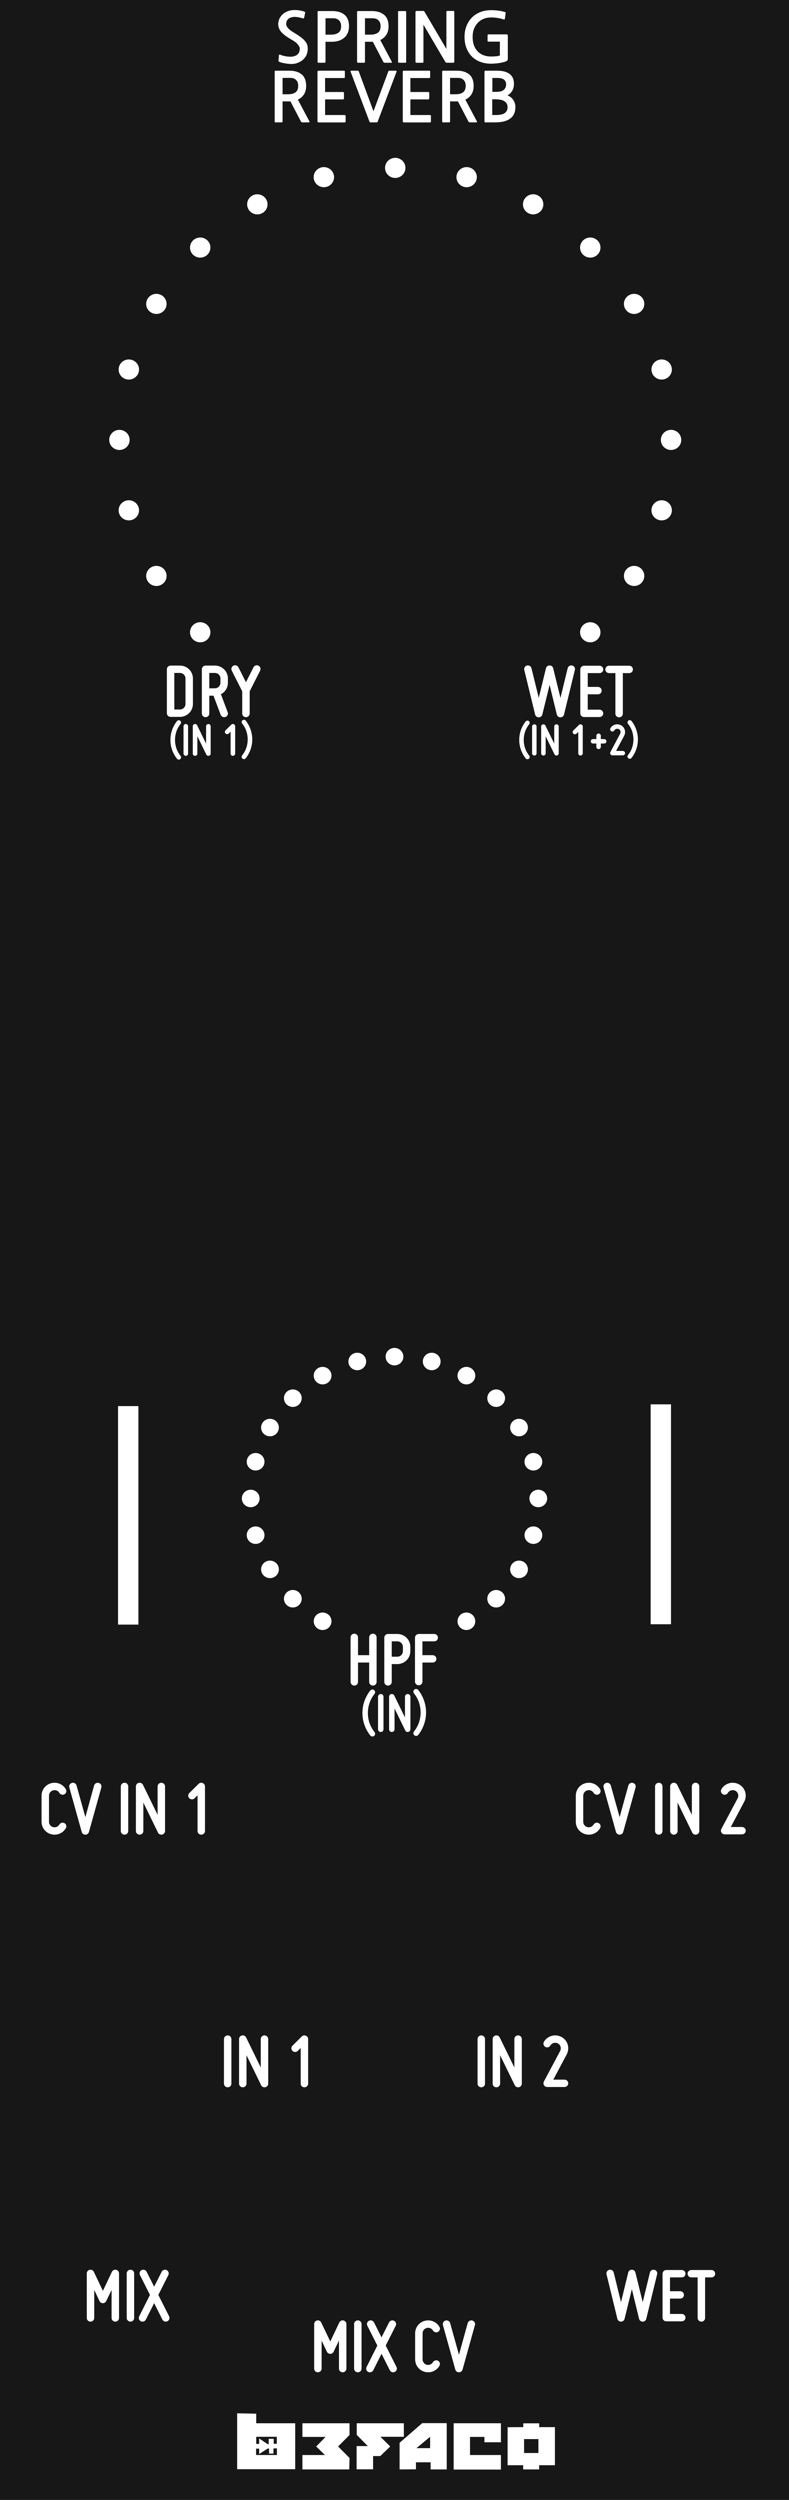 <svg width="120" height="380" viewBox="0 0 120 380" fill="none" xmlns="http://www.w3.org/2000/svg">
<rect x="0" y="0" width="120" height="380" fill="#808080" stroke="none"/>
<g clip-path="url(#clip0)">
<path d="M120 0H0V380H120V0Z" fill="#171717"/>
<path d="M34.628 317.284C34.947 317.284 35.194 317.039 35.194 316.724V309.952C35.194 309.649 34.947 309.392 34.628 309.392C34.322 309.392 34.062 309.649 34.062 309.952V316.724C34.062 317.039 34.322 317.284 34.628 317.284Z" fill="white"/>
<path d="M40.356 317.273C40.603 317.214 40.792 316.981 40.792 316.724V309.952C40.792 309.649 40.533 309.392 40.226 309.392C39.908 309.392 39.66 309.649 39.66 309.952C39.66 309.952 39.66 312.276 39.66 314.272C38.682 312.264 37.433 309.707 37.433 309.707C37.315 309.474 37.056 309.345 36.796 309.403C36.537 309.462 36.36 309.695 36.36 309.952V316.724C36.36 317.039 36.608 317.284 36.926 317.284C37.232 317.284 37.492 317.039 37.492 316.724C37.492 316.724 37.492 314.4 37.492 312.404C38.47 314.412 39.719 316.969 39.719 316.969C39.826 317.202 40.097 317.331 40.356 317.273Z" fill="white"/>
<path d="M45.286 311.75C45.286 311.75 45.534 311.493 45.734 311.307C45.734 313.034 45.734 316.724 45.734 316.724C45.734 317.039 45.982 317.284 46.3 317.284C46.607 317.284 46.866 317.039 46.866 316.724V309.952C46.866 309.73 46.724 309.52 46.512 309.439C46.3 309.345 46.064 309.392 45.899 309.555L44.485 310.956C44.261 311.178 44.261 311.528 44.485 311.75C44.709 311.972 45.063 311.972 45.286 311.75V311.75Z" fill="white"/>
<path d="M73.198 317.284C73.517 317.284 73.764 317.039 73.764 316.724V309.952C73.764 309.649 73.517 309.392 73.198 309.392C72.892 309.392 72.633 309.649 72.633 309.952V316.724C72.633 317.039 72.892 317.284 73.198 317.284Z" fill="white"/>
<path d="M78.926 317.273C79.174 317.214 79.362 316.981 79.362 316.724V309.952C79.362 309.649 79.103 309.392 78.797 309.392C78.478 309.392 78.231 309.649 78.231 309.952C78.231 309.952 78.231 312.276 78.231 314.272C77.252 312.264 76.003 309.707 76.003 309.707C75.885 309.474 75.626 309.345 75.367 309.403C75.107 309.462 74.93 309.695 74.93 309.952V316.724C74.93 317.039 75.178 317.284 75.496 317.284C75.803 317.284 76.062 317.039 76.062 316.724C76.062 316.724 76.062 314.4 76.062 312.404C77.04 314.412 78.29 316.969 78.29 316.969C78.396 317.202 78.667 317.331 78.926 317.273V317.273Z" fill="white"/>
<path d="M82.937 311.143C83.209 311.295 83.55 311.201 83.704 310.933C83.821 310.746 83.998 310.606 84.21 310.548C84.434 310.489 84.658 310.513 84.859 310.618C85.047 310.723 85.189 310.898 85.259 311.108C85.318 311.318 85.295 311.552 85.201 311.75L82.713 316.42C82.631 316.595 82.631 316.794 82.737 316.969C82.843 317.132 83.02 317.237 83.22 317.237H85.861C86.167 317.237 86.426 316.992 86.426 316.677C86.426 316.374 86.167 316.117 85.861 316.117C85.861 316.117 84.929 316.117 84.151 316.117C84.753 314.996 86.202 312.264 86.202 312.264C86.438 311.809 86.485 311.283 86.344 310.793C86.191 310.291 85.861 309.882 85.401 309.637C84.941 309.392 84.411 309.322 83.916 309.462C83.409 309.602 82.984 309.929 82.725 310.372C82.572 310.641 82.666 310.98 82.937 311.143L82.937 311.143Z" fill="white"/>
<path d="M56.148 248.888V251.597H54.45V248.888C54.45 248.585 54.203 248.328 53.885 248.328C53.578 248.328 53.319 248.585 53.319 248.888V255.66C53.319 255.975 53.578 256.22 53.885 256.22C54.203 256.22 54.45 255.975 54.45 255.66V252.718H56.148V255.66C56.148 255.975 56.407 256.22 56.714 256.22C57.032 256.22 57.279 255.975 57.279 255.66V248.888C57.279 248.585 57.032 248.328 56.714 248.328C56.407 248.328 56.148 248.585 56.148 248.888Z" fill="white"/>
<path d="M58.448 248.935V255.66C58.448 255.975 58.696 256.22 59.014 256.22C59.32 256.22 59.58 255.975 59.58 255.66V252.951H60.428C61.525 252.951 62.409 252.076 62.409 250.99V250.336C62.409 249.25 61.525 248.375 60.428 248.375H59.014C58.696 248.375 58.448 248.632 58.448 248.935ZM61.277 250.336V250.99C61.277 251.457 60.9 251.831 60.428 251.831H59.58V249.496H60.428C60.9 249.496 61.277 249.869 61.277 250.336V250.336Z" fill="white"/>
<path d="M63.683 256.174C64.001 256.174 64.249 255.929 64.249 255.613V252.718H65.804C66.123 252.718 66.37 252.473 66.37 252.158C66.37 251.854 66.123 251.597 65.804 251.597H64.249V249.496H66.04C66.358 249.496 66.606 249.25 66.606 248.935C66.606 248.632 66.358 248.375 66.04 248.375H63.683C63.376 248.375 63.117 248.632 63.117 248.935V255.613C63.117 255.929 63.376 256.174 63.683 256.174V256.174Z" fill="white"/>
<path d="M7.781 278.812C8.653 279.045 9.561 278.672 10.009 277.901C10.174 277.633 10.079 277.294 9.808 277.131C9.537 276.979 9.195 277.072 9.03 277.341C8.842 277.668 8.453 277.831 8.076 277.738C7.71 277.633 7.451 277.306 7.451 276.921V272.951C7.451 272.577 7.71 272.239 8.076 272.145C8.453 272.04 8.842 272.204 9.03 272.531C9.195 272.799 9.537 272.893 9.808 272.741C10.079 272.577 10.174 272.239 10.009 271.97C9.561 271.2 8.653 270.826 7.781 271.06C6.92 271.282 6.319 272.064 6.319 272.951V276.921C6.319 277.808 6.92 278.59 7.781 278.812V278.812Z" fill="white"/>
<path d="M12.431 278.473C12.501 278.719 12.725 278.882 12.985 278.882C13.232 278.882 13.456 278.719 13.527 278.473L15.413 271.702C15.495 271.398 15.318 271.095 15.012 271.013C14.717 270.931 14.399 271.106 14.316 271.398C14.316 271.398 13.527 274.235 12.985 276.22C12.431 274.235 11.641 271.398 11.641 271.398C11.558 271.106 11.24 270.931 10.945 271.013C10.639 271.095 10.462 271.398 10.545 271.702L12.431 278.473Z" fill="white"/>
<path d="M18.938 278.882C19.256 278.882 19.504 278.637 19.504 278.322V271.55C19.504 271.247 19.256 270.99 18.938 270.99C18.632 270.99 18.372 271.247 18.372 271.55V278.322C18.372 278.637 18.632 278.882 18.938 278.882Z" fill="white"/>
<path d="M24.666 278.87C24.913 278.812 25.102 278.579 25.102 278.322V271.55C25.102 271.247 24.843 270.99 24.536 270.99C24.218 270.99 23.97 271.247 23.97 271.55C23.97 271.55 23.97 273.873 23.97 275.87C22.992 273.862 21.743 271.305 21.743 271.305C21.625 271.071 21.366 270.943 21.106 271.001C20.847 271.06 20.67 271.293 20.67 271.55V278.322C20.67 278.637 20.918 278.882 21.236 278.882C21.542 278.882 21.802 278.637 21.802 278.322C21.802 278.322 21.802 275.998 21.802 274.002C22.78 276.01 24.029 278.567 24.029 278.567C24.135 278.8 24.407 278.929 24.666 278.87V278.87Z" fill="white"/>
<path d="M29.596 273.348C29.596 273.348 29.844 273.091 30.044 272.904C30.044 274.632 30.044 278.322 30.044 278.322C30.044 278.637 30.292 278.882 30.61 278.882C30.916 278.882 31.176 278.637 31.176 278.322V271.55C31.176 271.328 31.034 271.118 30.822 271.036C30.61 270.943 30.374 270.99 30.209 271.153L28.795 272.554C28.571 272.776 28.571 273.126 28.795 273.348C29.019 273.57 29.372 273.57 29.596 273.348V273.348Z" fill="white"/>
<path d="M89.036 278.812C89.908 279.045 90.816 278.672 91.264 277.901C91.429 277.633 91.335 277.294 91.064 277.131C90.792 276.979 90.451 277.072 90.285 277.341C90.097 277.668 89.708 277.831 89.331 277.738C88.965 277.633 88.706 277.306 88.706 276.921V272.951C88.706 272.577 88.965 272.239 89.331 272.145C89.708 272.04 90.097 272.204 90.285 272.531C90.451 272.799 90.792 272.893 91.064 272.741C91.335 272.577 91.429 272.239 91.264 271.97C90.816 271.2 89.908 270.826 89.036 271.06C88.176 271.282 87.575 272.064 87.575 272.951V276.921C87.575 277.808 88.176 278.59 89.036 278.812V278.812Z" fill="white"/>
<path d="M93.686 278.473C93.757 278.719 93.981 278.882 94.24 278.882C94.487 278.882 94.711 278.719 94.782 278.473L96.668 271.702C96.751 271.398 96.574 271.095 96.267 271.013C95.972 270.931 95.654 271.106 95.572 271.398C95.572 271.398 94.782 274.235 94.24 276.22C93.686 274.235 92.896 271.398 92.896 271.398C92.814 271.106 92.495 270.931 92.201 271.013C91.894 271.095 91.717 271.398 91.8 271.702L93.686 278.473Z" fill="white"/>
<path d="M100.193 278.882C100.512 278.882 100.759 278.637 100.759 278.322V271.55C100.759 271.247 100.512 270.99 100.193 270.99C99.887 270.99 99.628 271.247 99.628 271.55V278.322C99.628 278.637 99.887 278.882 100.193 278.882Z" fill="white"/>
<path d="M105.921 278.87C106.169 278.812 106.357 278.579 106.357 278.322V271.55C106.357 271.247 106.098 270.99 105.791 270.99C105.473 270.99 105.226 271.247 105.226 271.55C105.226 271.55 105.226 273.873 105.226 275.87C104.247 273.862 102.998 271.305 102.998 271.305C102.88 271.071 102.621 270.943 102.361 271.001C102.102 271.06 101.925 271.293 101.925 271.55V278.322C101.925 278.637 102.173 278.882 102.491 278.882C102.798 278.882 103.057 278.637 103.057 278.322C103.057 278.322 103.057 275.998 103.057 274.002C104.035 276.01 105.285 278.567 105.285 278.567C105.391 278.8 105.662 278.929 105.921 278.87V278.87Z" fill="white"/>
<path d="M109.932 272.741C110.203 272.893 110.545 272.799 110.698 272.531C110.816 272.344 110.993 272.204 111.205 272.145C111.429 272.087 111.653 272.11 111.854 272.215C112.042 272.321 112.184 272.496 112.254 272.706C112.313 272.916 112.29 273.15 112.195 273.348L109.708 278.018C109.626 278.193 109.626 278.392 109.732 278.567C109.838 278.73 110.015 278.835 110.215 278.835H112.855C113.162 278.835 113.421 278.59 113.421 278.275C113.421 277.971 113.162 277.714 112.855 277.714C112.855 277.714 111.924 277.714 111.146 277.714C111.747 276.594 113.197 273.862 113.197 273.862C113.433 273.406 113.48 272.881 113.339 272.391C113.185 271.889 112.855 271.48 112.396 271.235C111.936 270.99 111.406 270.92 110.911 271.06C110.404 271.2 109.979 271.527 109.72 271.97C109.567 272.239 109.661 272.577 109.932 272.741L109.932 272.741Z" fill="white"/>
<path d="M13.765 352.904C14.071 352.904 14.331 352.658 14.331 352.343C14.331 352.343 14.331 350.067 14.331 348.082C14.72 348.911 15.132 349.775 15.132 349.775C15.226 349.973 15.427 350.102 15.651 350.102C15.863 350.102 16.063 349.973 16.157 349.775C16.157 349.775 16.57 348.911 16.971 348.082C16.971 350.067 16.971 352.343 16.971 352.343C16.971 352.658 17.218 352.904 17.537 352.904C17.843 352.904 18.102 352.658 18.102 352.343V345.572C18.102 345.315 17.914 345.081 17.654 345.023C17.395 344.965 17.136 345.093 17.018 345.338C17.018 345.338 16.193 347.078 15.651 348.222C15.108 347.078 14.272 345.338 14.272 345.338C14.165 345.093 13.894 344.965 13.635 345.023C13.376 345.081 13.199 345.315 13.199 345.572V352.343C13.199 352.658 13.447 352.904 13.765 352.904V352.904Z" fill="white"/>
<path d="M19.838 352.904C20.156 352.904 20.404 352.658 20.404 352.343V345.572C20.404 345.268 20.156 345.011 19.838 345.011C19.532 345.011 19.272 345.268 19.272 345.572V352.343C19.272 352.658 19.532 352.904 19.838 352.904Z" fill="white"/>
<path d="M21.417 352.845C21.7 352.985 22.041 352.869 22.183 352.6L23.444 350.09L24.705 352.6C24.847 352.869 25.188 352.985 25.459 352.845C25.742 352.705 25.86 352.367 25.719 352.098L24.081 348.841L25.601 345.829C25.742 345.548 25.625 345.21 25.342 345.07C25.071 344.93 24.729 345.046 24.587 345.326L23.444 347.591L22.301 345.326C22.159 345.046 21.817 344.93 21.535 345.07C21.263 345.21 21.145 345.548 21.287 345.829L22.808 348.841L21.169 352.098C21.028 352.367 21.145 352.705 21.417 352.845Z" fill="white"/>
<path d="M92.659 345.023C92.364 345.105 92.175 345.408 92.246 345.7L93.896 352.472C93.955 352.729 94.191 352.904 94.45 352.904C94.71 352.904 94.934 352.729 94.993 352.472C94.993 352.472 95.605 349.962 96.1 347.965C96.584 349.962 97.197 352.472 97.197 352.472C97.256 352.729 97.491 352.904 97.751 352.904C98.01 352.904 98.234 352.729 98.293 352.472L99.943 345.7C100.026 345.408 99.837 345.105 99.531 345.023C99.224 344.953 98.918 345.14 98.847 345.443C98.847 345.443 98.234 347.953 97.751 349.95C97.256 347.953 96.643 345.443 96.643 345.443C96.584 345.186 96.36 345.011 96.1 345.011C95.841 345.011 95.605 345.186 95.546 345.443C95.546 345.443 94.934 347.953 94.45 349.95C93.955 347.953 93.342 345.443 93.342 345.443C93.272 345.14 92.965 344.953 92.659 345.023V345.023Z" fill="white"/>
<path d="M100.768 345.618V352.297C100.768 352.612 101.027 352.857 101.334 352.857H103.691C104.009 352.857 104.257 352.612 104.257 352.297C104.257 351.993 104.009 351.736 103.691 351.736H101.899V349.401H103.455C103.774 349.401 104.021 349.156 104.021 348.841C104.021 348.537 103.774 348.28 103.455 348.28H101.899V346.179H103.691C104.009 346.179 104.257 345.934 104.257 345.618C104.257 345.315 104.009 345.058 103.691 345.058H101.334C101.027 345.058 100.768 345.315 100.768 345.618V345.618Z" fill="white"/>
<path d="M105.14 345.058C104.833 345.058 104.574 345.315 104.574 345.618C104.574 345.934 104.833 346.179 105.14 346.179H106.106V352.343C106.106 352.658 106.366 352.904 106.672 352.904C106.99 352.904 107.238 352.658 107.238 352.343V346.179H108.204C108.523 346.179 108.77 345.934 108.77 345.618C108.77 345.315 108.523 345.058 108.204 345.058H105.14Z" fill="white"/>
<path d="M46.185 8.975C46.003 9.17 45.768 9.333 45.481 9.465C45.2 9.604 44.902 9.687 44.587 9.715C44.419 9.729 44.229 9.729 44.019 9.715C43.816 9.701 43.616 9.676 43.42 9.642C43.23 9.614 43.055 9.579 42.894 9.538C42.74 9.503 42.627 9.468 42.557 9.433C42.452 9.385 42.389 9.347 42.368 9.319C42.347 9.298 42.343 9.249 42.358 9.173L42.431 8.402C42.438 8.347 42.456 8.312 42.484 8.298C42.512 8.284 42.564 8.295 42.641 8.329C42.725 8.364 42.845 8.406 42.999 8.454C43.153 8.496 43.325 8.534 43.514 8.569C43.704 8.597 43.893 8.614 44.082 8.621C44.279 8.628 44.454 8.614 44.608 8.579C44.811 8.531 44.976 8.468 45.102 8.392C45.228 8.308 45.327 8.215 45.397 8.11C45.474 7.999 45.526 7.881 45.554 7.756C45.583 7.624 45.596 7.489 45.596 7.35C45.596 7.218 45.509 7.038 45.334 6.808C45.165 6.579 44.92 6.371 44.597 6.183C44.205 5.954 43.865 5.742 43.577 5.548C43.29 5.347 43.051 5.149 42.862 4.954C42.68 4.76 42.543 4.558 42.452 4.35C42.361 4.142 42.315 3.913 42.315 3.663C42.315 3.378 42.375 3.107 42.494 2.85C42.62 2.586 42.789 2.357 42.999 2.163C43.216 1.968 43.472 1.815 43.767 1.704C44.068 1.586 44.398 1.527 44.755 1.527C45.12 1.527 45.418 1.551 45.649 1.6C45.888 1.642 46.091 1.694 46.259 1.756C46.336 1.784 46.382 1.815 46.396 1.85C46.417 1.878 46.42 1.916 46.406 1.965L46.27 2.631C46.256 2.708 46.231 2.76 46.196 2.788C46.168 2.815 46.115 2.815 46.038 2.788C45.933 2.753 45.817 2.722 45.691 2.694C45.565 2.659 45.435 2.631 45.302 2.61C45.169 2.59 45.039 2.576 44.913 2.569C44.794 2.562 44.685 2.565 44.587 2.579C44.194 2.642 43.917 2.77 43.756 2.965C43.602 3.152 43.525 3.392 43.525 3.683C43.525 3.857 43.616 4.051 43.798 4.267C43.98 4.475 44.247 4.683 44.597 4.892C45.039 5.156 45.4 5.392 45.681 5.6C45.968 5.808 46.193 6.01 46.354 6.204C46.522 6.392 46.638 6.583 46.701 6.777C46.771 6.972 46.806 7.183 46.806 7.413C46.806 8.024 46.599 8.545 46.185 8.975H46.185Z" fill="white"/>
<path d="M49.505 6.35V9.402C49.505 9.492 49.459 9.538 49.368 9.538H48.432C48.348 9.538 48.306 9.492 48.306 9.402V1.808C48.306 1.774 48.316 1.746 48.337 1.725C48.365 1.697 48.397 1.683 48.432 1.683H50.556C51.335 1.683 51.948 1.871 52.397 2.246C52.852 2.621 53.08 3.204 53.08 3.996C53.08 4.378 53.014 4.718 52.881 5.017C52.754 5.308 52.572 5.555 52.334 5.756C52.102 5.951 51.825 6.1 51.503 6.204C51.187 6.301 50.84 6.35 50.462 6.35L49.505 6.35ZM49.505 2.777V5.267H50.357C50.826 5.267 51.198 5.17 51.471 4.975C51.745 4.774 51.882 4.444 51.882 3.985C51.882 3.59 51.773 3.291 51.556 3.09C51.338 2.881 51.054 2.777 50.704 2.777H49.505Z" fill="white"/>
<path d="M58.579 9.538C58.502 9.538 58.446 9.531 58.411 9.517C58.383 9.51 58.351 9.482 58.316 9.433L56.707 6.35H55.508V9.402C55.508 9.492 55.463 9.538 55.372 9.538H54.436C54.352 9.538 54.31 9.492 54.31 9.402V1.808C54.31 1.774 54.32 1.746 54.341 1.725C54.369 1.697 54.401 1.683 54.436 1.683H56.56C57.338 1.683 57.955 1.871 58.411 2.246C58.867 2.621 59.095 3.204 59.095 3.996C59.095 4.503 58.982 4.933 58.758 5.288C58.534 5.635 58.225 5.899 57.833 6.079L59.589 9.392C59.645 9.489 59.603 9.538 59.463 9.538L58.579 9.538ZM55.508 2.777V5.267H56.371C56.834 5.267 57.202 5.17 57.475 4.975C57.748 4.774 57.885 4.444 57.885 3.985C57.885 3.59 57.776 3.291 57.559 3.09C57.349 2.881 57.065 2.777 56.707 2.777H55.508Z" fill="white"/>
<path d="M61.774 9.402C61.774 9.492 61.729 9.538 61.638 9.538H60.681C60.589 9.538 60.544 9.492 60.544 9.402V1.819C60.544 1.729 60.589 1.683 60.681 1.683H61.638C61.729 1.683 61.774 1.729 61.774 1.819V9.402Z" fill="white"/>
<path d="M67.936 9.538C67.88 9.538 67.838 9.527 67.81 9.506C67.782 9.485 67.747 9.44 67.704 9.371L64.402 3.746V9.371C64.402 9.44 64.392 9.485 64.371 9.506C64.35 9.527 64.304 9.538 64.234 9.538H63.361C63.305 9.538 63.263 9.527 63.235 9.506C63.207 9.485 63.193 9.44 63.193 9.371V1.86C63.193 1.777 63.207 1.725 63.235 1.704C63.263 1.676 63.316 1.663 63.393 1.663H64.36C64.416 1.663 64.458 1.673 64.487 1.694C64.514 1.708 64.55 1.753 64.592 1.829L67.894 7.444V1.829C67.894 1.76 67.904 1.715 67.925 1.694C67.946 1.673 67.992 1.663 68.062 1.663H68.935C69.005 1.663 69.047 1.673 69.061 1.694C69.082 1.715 69.093 1.76 69.093 1.829V9.34C69.093 9.423 69.079 9.475 69.051 9.496C69.03 9.524 68.981 9.538 68.903 9.538L67.936 9.538Z" fill="white"/>
<path d="M77.025 9.298C76.899 9.36 76.745 9.413 76.562 9.454C76.38 9.503 76.18 9.544 75.963 9.579C75.752 9.614 75.535 9.638 75.311 9.652C75.093 9.673 74.887 9.683 74.69 9.683C74.108 9.683 73.569 9.593 73.071 9.413C72.58 9.232 72.156 8.968 71.798 8.621C71.441 8.274 71.16 7.847 70.957 7.34C70.754 6.833 70.652 6.256 70.652 5.61C70.652 5.02 70.747 4.479 70.936 3.985C71.125 3.485 71.395 3.055 71.746 2.694C72.096 2.333 72.52 2.051 73.018 1.85C73.516 1.649 74.077 1.548 74.701 1.548C75.121 1.548 75.497 1.572 75.826 1.621C76.156 1.663 76.468 1.729 76.762 1.819C76.839 1.84 76.885 1.864 76.899 1.892C76.913 1.913 76.916 1.937 76.909 1.965L76.783 2.85C76.776 2.899 76.758 2.933 76.731 2.954C76.703 2.975 76.65 2.972 76.573 2.944C76.243 2.84 75.931 2.767 75.637 2.725C75.342 2.676 75.027 2.652 74.69 2.652C74.27 2.652 73.888 2.725 73.544 2.871C73.201 3.01 72.906 3.211 72.661 3.475C72.415 3.732 72.222 4.041 72.082 4.402C71.949 4.763 71.882 5.166 71.882 5.61C71.882 6.09 71.949 6.517 72.082 6.892C72.222 7.26 72.415 7.572 72.661 7.829C72.913 8.079 73.211 8.27 73.555 8.402C73.898 8.527 74.277 8.59 74.69 8.59C75.006 8.59 75.279 8.576 75.511 8.548C75.742 8.52 75.914 8.479 76.026 8.423V6.329H74.291C74.249 6.329 74.214 6.319 74.186 6.298C74.165 6.27 74.154 6.239 74.154 6.204V5.371C74.154 5.329 74.168 5.295 74.196 5.267C74.231 5.239 74.266 5.225 74.301 5.225H76.993C77.099 5.225 77.165 5.242 77.193 5.277C77.221 5.312 77.235 5.381 77.235 5.485V8.923C77.235 9.027 77.214 9.107 77.172 9.163C77.13 9.218 77.081 9.263 77.025 9.298H77.025Z" fill="white"/>
<path d="M46.048 18.6C45.971 18.6 45.914 18.593 45.879 18.579C45.851 18.572 45.82 18.544 45.785 18.496L44.176 15.413H42.977V18.465C42.977 18.555 42.931 18.6 42.84 18.6H41.904C41.82 18.6 41.778 18.555 41.778 18.465V10.871C41.778 10.836 41.788 10.808 41.809 10.788C41.838 10.76 41.869 10.746 41.904 10.746H44.029C44.807 10.746 45.424 10.933 45.879 11.308C46.335 11.683 46.563 12.267 46.563 13.058C46.563 13.565 46.451 13.996 46.226 14.35C46.002 14.697 45.694 14.961 45.301 15.142L47.057 18.454C47.113 18.552 47.071 18.6 46.931 18.6L46.048 18.6ZM42.977 11.84V14.329H43.839C44.302 14.329 44.67 14.232 44.943 14.038C45.217 13.836 45.354 13.506 45.354 13.048C45.354 12.652 45.245 12.354 45.028 12.152C44.817 11.944 44.533 11.84 44.176 11.84H42.977Z" fill="white"/>
<path d="M48.58 18.61C48.44 18.61 48.356 18.597 48.328 18.569C48.3 18.548 48.286 18.461 48.286 18.308V11.027C48.286 10.888 48.296 10.808 48.317 10.788C48.345 10.76 48.426 10.746 48.559 10.746H52.292C52.37 10.746 52.415 10.76 52.429 10.788C52.443 10.808 52.45 10.85 52.45 10.913V11.683C52.45 11.753 52.44 11.802 52.419 11.829C52.398 11.85 52.355 11.861 52.292 11.861H49.443V13.986H52.156C52.261 13.986 52.313 14.041 52.313 14.152V14.933C52.313 15.052 52.261 15.111 52.156 15.111H49.443V17.485H52.419C52.517 17.485 52.566 17.544 52.566 17.663V18.444C52.566 18.555 52.517 18.61 52.419 18.61L48.58 18.61Z" fill="white"/>
<path d="M57.444 18.485C57.423 18.541 57.402 18.572 57.381 18.579C57.36 18.593 57.325 18.6 57.276 18.6H56.361C56.312 18.6 56.277 18.593 56.256 18.579C56.235 18.572 56.214 18.541 56.193 18.485L53.322 10.892C53.308 10.843 53.308 10.808 53.322 10.788C53.336 10.76 53.392 10.746 53.49 10.746H54.395C54.451 10.746 54.489 10.753 54.51 10.767C54.531 10.774 54.549 10.802 54.563 10.85L56.803 16.913L59.064 10.85C59.085 10.802 59.106 10.774 59.127 10.767C59.148 10.753 59.187 10.746 59.243 10.746H60.147C60.238 10.746 60.291 10.76 60.305 10.788C60.326 10.808 60.329 10.843 60.315 10.892L57.444 18.485Z" fill="white"/>
<path d="M61.553 18.61C61.413 18.61 61.329 18.597 61.301 18.569C61.273 18.548 61.259 18.461 61.259 18.308V11.027C61.259 10.888 61.269 10.808 61.29 10.788C61.319 10.76 61.399 10.746 61.532 10.746H65.266C65.343 10.746 65.388 10.76 65.402 10.788C65.416 10.808 65.423 10.85 65.423 10.913V11.683C65.423 11.753 65.413 11.802 65.392 11.829C65.371 11.85 65.329 11.861 65.266 11.861H62.416V13.986H65.129C65.234 13.986 65.287 14.041 65.287 14.152V14.933C65.287 15.052 65.234 15.111 65.129 15.111H62.416V17.485H65.392C65.49 17.485 65.539 17.544 65.539 17.663V18.444C65.539 18.555 65.49 18.61 65.392 18.61L61.553 18.61Z" fill="white"/>
<path d="M71.522 18.6C71.445 18.6 71.388 18.593 71.353 18.579C71.325 18.572 71.294 18.544 71.259 18.496L69.65 15.413H68.451V18.465C68.451 18.555 68.405 18.6 68.314 18.6H67.378C67.294 18.6 67.252 18.555 67.252 18.465V10.871C67.252 10.836 67.263 10.808 67.284 10.788C67.312 10.76 67.343 10.746 67.378 10.746H69.503C70.281 10.746 70.898 10.933 71.353 11.308C71.809 11.683 72.037 12.267 72.037 13.058C72.037 13.565 71.925 13.996 71.701 14.35C71.476 14.697 71.168 14.961 70.775 15.142L72.531 18.454C72.587 18.552 72.545 18.6 72.405 18.6L71.522 18.6ZM68.451 11.84V14.329H69.313C69.776 14.329 70.144 14.232 70.418 14.038C70.691 13.836 70.828 13.506 70.828 13.048C70.828 12.652 70.719 12.354 70.502 12.152C70.291 11.944 70.007 11.84 69.65 11.84H68.451Z" fill="white"/>
<path d="M73.812 18.6C73.728 18.6 73.686 18.565 73.686 18.496V10.892C73.686 10.794 73.728 10.746 73.812 10.746H75.632C76.431 10.746 77.051 10.909 77.493 11.236C77.942 11.562 78.166 12.062 78.166 12.736C78.166 13.152 78.078 13.51 77.903 13.808C77.735 14.1 77.493 14.329 77.177 14.496C77.381 14.572 77.556 14.673 77.703 14.798C77.858 14.923 77.984 15.065 78.082 15.225C78.187 15.385 78.264 15.555 78.313 15.736C78.362 15.909 78.387 16.083 78.387 16.256C78.387 17.041 78.127 17.628 77.609 18.017C77.09 18.406 76.34 18.6 75.358 18.6H73.812ZM74.885 11.85V13.965H75.453C76.007 13.965 76.399 13.861 76.631 13.652C76.862 13.437 76.978 13.163 76.978 12.829C76.978 12.538 76.876 12.302 76.673 12.121C76.469 11.94 76.122 11.85 75.632 11.85H74.885ZM74.864 15.09V17.485H75.379C76.052 17.485 76.522 17.381 76.788 17.173C77.062 16.958 77.199 16.666 77.199 16.298C77.199 15.923 77.051 15.628 76.757 15.413C76.462 15.197 75.965 15.09 75.263 15.09H74.864Z" fill="white"/>
<path d="M36.069 366.838V375.333H44.898V368.351H38.967V366.897L36.069 366.838ZM38.967 370.407H42.099V371.473H41.629V370.716H40.865V371.531H40.709L39.416 370.659V371.492H38.967V370.407ZM41.589 372.17H42.118V373.179H38.947V372.21H39.416V373.025L40.729 372.19H40.924V372.966H41.589V372.17Z" fill="white"/>
<path d="M49.519 370.426H45.995V368.351H53.16V370.135L51.418 371.88L53.16 373.626L53.121 375.371H45.995V373.18H49.421L48.09 371.88L49.519 370.426Z" fill="white"/>
<path d="M54.237 375.351H56.743V373.335H57.839L59.347 371.88L57.859 370.406H61.422V368.351H54.257V370.116L55.94 371.822H54.237V375.351Z" fill="white"/>
<path d="M64.221 368.332L60.776 371.318V375.37L63.262 375.351V374.285H65.494V375.37H67.942V368.332L64.221 368.332ZM65.417 370.407V372.133H63.341L65.417 370.407Z" fill="white"/>
<path d="M68.999 368.351H76.184V371.24H73.678V370.426H71.485V373.18H76.184V375.39H68.999V368.351Z" fill="white"/>
<path d="M79.588 368.361V368.94L77.202 368.953V374.731H79.57V375.37H81.998V374.731H84.397V368.94H82.004V368.361H79.588ZM79.707 370.756H81.887V372.875H79.707V370.756Z" fill="white"/>
<path d="M25.947 101.172C25.628 101.172 25.381 101.429 25.381 101.732V108.41C25.381 108.725 25.628 108.971 25.947 108.971H27.361C28.457 108.971 29.341 108.095 29.341 107.009V103.133C29.341 102.047 28.457 101.172 27.361 101.172H25.947ZM28.21 103.133V107.009C28.21 107.476 27.832 107.85 27.361 107.85H26.512V102.292H27.361C27.832 102.292 28.21 102.666 28.21 103.133V103.133Z" fill="white"/>
<path d="M34.661 103.787V103.133C34.661 102.047 33.777 101.172 32.681 101.172H31.266C30.96 101.172 30.7 101.429 30.7 101.732V108.457C30.7 108.772 30.96 109.017 31.266 109.017C31.584 109.017 31.832 108.772 31.832 108.457V105.748H32.468L33.565 108.655C33.682 108.947 34.001 109.087 34.295 108.982C34.59 108.877 34.743 108.55 34.625 108.258L33.6 105.526C34.236 105.2 34.661 104.546 34.661 103.787V103.787ZM31.832 102.292H32.681C33.152 102.292 33.529 102.666 33.529 103.133V103.787C33.529 104.254 33.152 104.627 32.681 104.627H31.832V102.292Z" fill="white"/>
<path d="M37.408 109.017C37.714 109.017 37.974 108.772 37.974 108.457V105.083L39.565 101.942C39.706 101.662 39.588 101.323 39.305 101.183C39.034 101.043 38.693 101.16 38.551 101.44C38.551 101.44 37.891 102.736 37.408 103.705C36.924 102.736 36.264 101.44 36.264 101.44C36.123 101.16 35.781 101.043 35.51 101.183C35.227 101.323 35.109 101.662 35.251 101.942L36.842 105.083V108.457C36.842 108.772 37.09 109.017 37.408 109.017V109.017Z" fill="white"/>
<path d="M27.461 114.909C27.186 114.558 26.97 114.171 26.825 113.748C26.688 113.34 26.615 112.91 26.615 112.474C26.615 112.037 26.688 111.614 26.825 111.199C26.97 110.776 27.186 110.389 27.461 110.038C27.584 109.888 27.555 109.673 27.404 109.551C27.252 109.437 27.035 109.465 26.919 109.609C26.594 110.024 26.34 110.482 26.167 110.977C26.001 111.464 25.921 111.965 25.921 112.474C25.921 112.982 26.001 113.484 26.167 113.971C26.34 114.465 26.594 114.923 26.919 115.339C27.035 115.489 27.252 115.511 27.404 115.396C27.555 115.274 27.584 115.059 27.461 114.909V114.909Z" fill="white"/>
<path d="M28.259 114.894C28.454 114.894 28.606 114.744 28.606 114.551V110.396C28.606 110.21 28.454 110.053 28.259 110.053C28.071 110.053 27.912 110.21 27.912 110.396V114.551C27.912 114.744 28.071 114.894 28.259 114.894Z" fill="white"/>
<path d="M31.773 114.887C31.924 114.852 32.04 114.708 32.04 114.551V110.396C32.04 110.21 31.881 110.053 31.693 110.053C31.498 110.053 31.346 110.21 31.346 110.396C31.346 110.396 31.346 111.822 31.346 113.047C30.746 111.815 29.979 110.246 29.979 110.246C29.907 110.103 29.748 110.024 29.589 110.06C29.43 110.096 29.321 110.239 29.321 110.396V114.551C29.321 114.744 29.473 114.895 29.668 114.895C29.856 114.895 30.015 114.744 30.015 114.551C30.015 114.551 30.015 113.125 30.015 111.901C30.616 113.133 31.382 114.701 31.382 114.701C31.447 114.844 31.614 114.923 31.773 114.887V114.887Z" fill="white"/>
<path d="M34.797 111.499C34.797 111.499 34.949 111.342 35.072 111.227C35.072 112.287 35.072 114.551 35.072 114.551C35.072 114.744 35.224 114.894 35.419 114.894C35.607 114.894 35.767 114.744 35.767 114.551V110.396C35.767 110.26 35.68 110.131 35.55 110.081C35.419 110.024 35.275 110.053 35.173 110.153L34.306 111.012C34.168 111.148 34.168 111.363 34.306 111.499C34.443 111.636 34.66 111.636 34.797 111.499V111.499Z" fill="white"/>
<path d="M38.368 112.402C38.368 111.893 38.281 111.392 38.115 110.905C37.948 110.411 37.695 109.952 37.37 109.537C37.254 109.394 37.037 109.365 36.885 109.48C36.733 109.601 36.705 109.816 36.82 109.967C37.102 110.318 37.319 110.704 37.464 111.127C37.601 111.542 37.673 111.965 37.673 112.402C37.673 112.839 37.601 113.269 37.464 113.677C37.319 114.099 37.102 114.486 36.82 114.837C36.705 114.988 36.733 115.202 36.885 115.324C37.037 115.439 37.254 115.417 37.37 115.267C37.695 114.851 37.948 114.393 38.115 113.899C38.281 113.412 38.368 112.91 38.368 112.402V112.402Z" fill="white"/>
<path d="M48.349 360.604C48.655 360.604 48.914 360.359 48.914 360.044C48.914 360.044 48.914 357.767 48.914 355.782C49.303 356.611 49.716 357.475 49.716 357.475C49.81 357.674 50.011 357.802 50.235 357.802C50.447 357.802 50.647 357.674 50.741 357.475C50.741 357.475 51.154 356.611 51.555 355.782C51.555 357.767 51.555 360.044 51.555 360.044C51.555 360.359 51.802 360.604 52.12 360.604C52.427 360.604 52.686 360.359 52.686 360.044V353.272C52.686 353.015 52.498 352.782 52.238 352.724C51.979 352.665 51.72 352.794 51.602 353.039C51.602 353.039 50.777 354.778 50.235 355.922C49.692 354.778 48.855 353.039 48.855 353.039C48.749 352.794 48.478 352.665 48.219 352.724C47.96 352.782 47.783 353.015 47.783 353.272V360.044C47.783 360.359 48.03 360.604 48.349 360.604V360.604Z" fill="white"/>
<path d="M54.422 360.604C54.74 360.604 54.988 360.359 54.988 360.044V353.272C54.988 352.969 54.74 352.712 54.422 352.712C54.115 352.712 53.856 352.969 53.856 353.272V360.044C53.856 360.359 54.115 360.604 54.422 360.604Z" fill="white"/>
<path d="M56.001 360.546C56.283 360.686 56.625 360.569 56.767 360.301L58.028 357.79L59.289 360.301C59.431 360.569 59.772 360.686 60.043 360.546C60.326 360.406 60.444 360.067 60.303 359.799L58.664 356.541L60.185 353.529C60.326 353.249 60.208 352.91 59.925 352.77C59.654 352.63 59.313 352.747 59.171 353.027L58.028 355.292L56.885 353.027C56.743 352.747 56.401 352.63 56.118 352.77C55.847 352.91 55.729 353.249 55.871 353.529L57.391 356.541L55.753 359.799C55.611 360.067 55.729 360.406 56.001 360.546V360.546Z" fill="white"/>
<path d="M64.602 360.534C65.474 360.768 66.381 360.394 66.829 359.624C66.994 359.355 66.9 359.016 66.629 358.853C66.358 358.701 66.016 358.795 65.851 359.063C65.662 359.39 65.273 359.553 64.896 359.46C64.531 359.355 64.272 359.028 64.272 358.643V354.673C64.272 354.3 64.531 353.961 64.896 353.868C65.273 353.763 65.662 353.926 65.851 354.253C66.016 354.521 66.358 354.615 66.629 354.463C66.9 354.3 66.994 353.961 66.829 353.693C66.381 352.922 65.474 352.548 64.602 352.782C63.741 353.004 63.14 353.786 63.14 354.673V358.643C63.14 359.53 63.741 360.312 64.602 360.534V360.534Z" fill="white"/>
<path d="M69.251 360.196C69.322 360.441 69.546 360.604 69.805 360.604C70.053 360.604 70.277 360.441 70.347 360.196L72.233 353.424C72.316 353.12 72.139 352.817 71.833 352.735C71.538 352.653 71.22 352.829 71.137 353.12C71.137 353.12 70.347 355.957 69.805 357.942C69.251 355.957 68.462 353.12 68.462 353.12C68.379 352.829 68.061 352.653 67.766 352.735C67.46 352.817 67.283 353.12 67.365 353.424L69.251 360.196Z" fill="white"/>
<path d="M80.149 101.16C79.854 101.242 79.666 101.545 79.737 101.837L81.387 108.609C81.446 108.866 81.681 109.041 81.941 109.041C82.2 109.041 82.424 108.866 82.483 108.609C82.483 108.609 83.096 106.099 83.591 104.102C84.074 106.099 84.687 108.609 84.687 108.609C84.746 108.866 84.982 109.041 85.241 109.041C85.5 109.041 85.724 108.866 85.783 108.609L87.433 101.837C87.516 101.545 87.327 101.242 87.021 101.16C86.714 101.09 86.408 101.277 86.337 101.58C86.337 101.58 85.724 104.09 85.241 106.087C84.746 104.09 84.133 101.58 84.133 101.58C84.074 101.323 83.85 101.148 83.591 101.148C83.332 101.148 83.096 101.323 83.037 101.58C83.037 101.58 82.424 104.09 81.941 106.087C81.446 104.09 80.833 101.58 80.833 101.58C80.762 101.277 80.456 101.09 80.149 101.16V101.16Z" fill="white"/>
<path d="M88.258 101.755V108.434C88.258 108.749 88.517 108.994 88.824 108.994H91.181C91.5 108.994 91.747 108.749 91.747 108.434C91.747 108.13 91.5 107.873 91.181 107.873H89.39V105.538H90.946C91.264 105.538 91.511 105.293 91.511 104.978C91.511 104.674 91.264 104.417 90.946 104.417H89.39V102.316H91.181C91.5 102.316 91.747 102.071 91.747 101.755C91.747 101.452 91.5 101.195 91.181 101.195H88.824C88.517 101.195 88.258 101.452 88.258 101.755Z" fill="white"/>
<path d="M92.63 101.195C92.323 101.195 92.064 101.452 92.064 101.755C92.064 102.071 92.323 102.316 92.63 102.316H93.597V108.48C93.597 108.796 93.856 109.041 94.162 109.041C94.481 109.041 94.728 108.796 94.728 108.48V102.316H95.695C96.013 102.316 96.26 102.071 96.26 101.755C96.26 101.452 96.013 101.195 95.695 101.195H92.63Z" fill="white"/>
<path d="M80.484 114.862C80.215 114.517 80.002 114.138 79.86 113.723C79.725 113.323 79.654 112.901 79.654 112.473C79.654 112.044 79.725 111.63 79.86 111.222C80.002 110.808 80.215 110.428 80.484 110.084C80.605 109.937 80.576 109.726 80.427 109.606C80.278 109.494 80.066 109.522 79.952 109.663C79.633 110.07 79.385 110.52 79.215 111.005C79.051 111.482 78.973 111.974 78.973 112.473C78.973 112.972 79.051 113.464 79.215 113.941C79.385 114.426 79.633 114.876 79.952 115.283C80.066 115.431 80.278 115.452 80.427 115.34C80.576 115.22 80.605 115.009 80.484 114.862V114.862Z" fill="white"/>
<path d="M81.266 114.848C81.458 114.848 81.607 114.7 81.607 114.51V110.435C81.607 110.253 81.458 110.098 81.266 110.098C81.082 110.098 80.926 110.253 80.926 110.435V114.51C80.926 114.7 81.082 114.848 81.266 114.848Z" fill="white"/>
<path d="M84.713 114.841C84.862 114.805 84.976 114.665 84.976 114.51V110.435C84.976 110.253 84.82 110.098 84.635 110.098C84.444 110.098 84.295 110.253 84.295 110.435C84.295 110.435 84.295 111.834 84.295 113.035C83.706 111.827 82.954 110.288 82.954 110.288C82.883 110.147 82.727 110.07 82.571 110.105C82.415 110.14 82.309 110.281 82.309 110.435V114.51C82.309 114.7 82.458 114.848 82.649 114.848C82.834 114.848 82.99 114.7 82.99 114.51C82.99 114.51 82.99 113.112 82.99 111.911C83.578 113.119 84.33 114.658 84.33 114.658C84.394 114.798 84.557 114.876 84.713 114.841V114.841Z" fill="white"/>
<path d="M87.68 111.517C87.68 111.517 87.829 111.363 87.95 111.25C87.95 112.29 87.95 114.51 87.95 114.51C87.95 114.7 88.099 114.848 88.29 114.848C88.475 114.848 88.631 114.7 88.631 114.51V110.435C88.631 110.302 88.546 110.175 88.418 110.126C88.29 110.07 88.149 110.098 88.049 110.197L87.198 111.04C87.063 111.173 87.063 111.384 87.198 111.517C87.333 111.651 87.546 111.651 87.68 111.517V111.517Z" fill="white"/>
<path d="M91.892 112.346H91.381V111.841C91.381 111.658 91.225 111.503 91.041 111.503C90.849 111.503 90.7 111.658 90.7 111.841V112.346H90.189C89.998 112.346 89.849 112.501 89.849 112.684C89.849 112.873 89.998 113.021 90.189 113.021H90.7V113.527C90.7 113.716 90.849 113.864 91.041 113.864C91.225 113.864 91.381 113.716 91.381 113.527V113.021H91.892C92.076 113.021 92.232 112.873 92.232 112.684C92.232 112.501 92.076 112.346 91.892 112.346Z" fill="white"/>
<path d="M92.968 111.152C93.131 111.243 93.337 111.187 93.429 111.026C93.5 110.913 93.606 110.829 93.734 110.794C93.869 110.759 94.004 110.773 94.124 110.836C94.238 110.899 94.323 111.004 94.365 111.131C94.401 111.257 94.387 111.398 94.33 111.517L92.833 114.328C92.784 114.433 92.784 114.553 92.848 114.658C92.911 114.756 93.018 114.82 93.138 114.82H94.727C94.912 114.82 95.068 114.672 95.068 114.482C95.068 114.3 94.912 114.145 94.727 114.145C94.727 114.145 94.167 114.145 93.699 114.145C94.061 113.471 94.933 111.827 94.933 111.827C95.075 111.553 95.103 111.236 95.018 110.941C94.926 110.639 94.727 110.393 94.451 110.246C94.174 110.098 93.855 110.056 93.557 110.14C93.252 110.225 92.996 110.421 92.841 110.688C92.748 110.85 92.805 111.054 92.968 111.152L92.968 111.152Z" fill="white"/>
<path d="M97.023 112.403C97.023 111.904 96.938 111.412 96.775 110.934C96.612 110.449 96.364 110 96.045 109.592C95.931 109.452 95.718 109.424 95.569 109.536C95.42 109.655 95.392 109.866 95.506 110.014C95.782 110.358 95.995 110.737 96.137 111.152C96.272 111.559 96.343 111.974 96.343 112.403C96.343 112.831 96.272 113.253 96.137 113.653C95.995 114.068 95.782 114.447 95.506 114.791C95.392 114.939 95.42 115.15 95.569 115.269C95.718 115.382 95.931 115.36 96.045 115.213C96.364 114.805 96.612 114.356 96.775 113.871C96.938 113.393 97.023 112.901 97.023 112.403V112.403Z" fill="white"/>
<path d="M19.502 213.736V246.949Z" fill="white"/>
<path d="M19.502 213.736V246.949" stroke="white" stroke-width="3.094"/>
<path d="M56.96 263.291C56.632 262.873 56.374 262.412 56.201 261.908C56.037 261.421 55.951 260.908 55.951 260.387C55.951 259.866 56.037 259.363 56.201 258.867C56.374 258.363 56.632 257.902 56.96 257.484C57.107 257.304 57.072 257.048 56.891 256.903C56.71 256.766 56.451 256.8 56.313 256.971C55.925 257.467 55.624 258.013 55.417 258.602C55.218 259.183 55.123 259.781 55.123 260.387C55.123 260.994 55.218 261.592 55.417 262.172C55.624 262.762 55.925 263.308 56.313 263.804C56.451 263.983 56.71 264.009 56.891 263.872C57.072 263.727 57.107 263.471 56.96 263.291V263.291Z" fill="white"/>
<path d="M57.911 263.274C58.144 263.274 58.325 263.095 58.325 262.864V257.911C58.325 257.689 58.144 257.501 57.911 257.501C57.687 257.501 57.497 257.689 57.497 257.911V262.864C57.497 263.095 57.687 263.274 57.911 263.274Z" fill="white"/>
<path d="M62.101 263.266C62.282 263.223 62.42 263.052 62.42 262.864V257.911C62.42 257.689 62.23 257.501 62.006 257.501C61.773 257.501 61.592 257.689 61.592 257.911C61.592 257.911 61.592 259.61 61.592 261.071C60.877 259.602 59.963 257.731 59.963 257.731C59.876 257.56 59.687 257.467 59.497 257.509C59.307 257.552 59.178 257.723 59.178 257.911V262.864C59.178 263.095 59.359 263.274 59.592 263.274C59.816 263.274 60.006 263.095 60.006 262.864C60.006 262.864 60.006 261.165 60.006 259.704C60.721 261.173 61.635 263.044 61.635 263.044C61.713 263.214 61.911 263.308 62.101 263.266Z" fill="white"/>
<path d="M64.801 260.302C64.801 259.696 64.698 259.098 64.499 258.517C64.301 257.928 63.999 257.381 63.611 256.886C63.474 256.715 63.215 256.681 63.034 256.817C62.853 256.963 62.818 257.219 62.956 257.398C63.292 257.817 63.551 258.278 63.724 258.782C63.887 259.277 63.974 259.781 63.974 260.302C63.974 260.823 63.887 261.335 63.724 261.822C63.551 262.326 63.292 262.787 62.956 263.206C62.818 263.385 62.853 263.641 63.034 263.787C63.215 263.923 63.474 263.898 63.611 263.718C63.999 263.223 64.301 262.676 64.499 262.087C64.698 261.506 64.801 260.908 64.801 260.302V260.302Z" fill="white"/>
<path d="M100.506 213.47V246.895Z" fill="white"/>
<path d="M100.506 213.47V246.895" stroke="white" stroke-width="3.094"/>
<path d="M38.806 226.623C39.452 226.991 39.673 227.804 39.3 228.441C38.927 229.077 38.102 229.295 37.456 228.928C36.811 228.56 36.589 227.747 36.962 227.11C37.335 226.474 38.16 226.256 38.806 226.623Z" fill="white"/>
<path d="M82.543 226.623C83.189 226.991 83.41 227.804 83.037 228.441C82.665 229.077 81.839 229.295 81.194 228.928C80.548 228.56 80.327 227.747 80.7 227.11C81.072 226.474 81.898 226.256 82.543 226.623Z" fill="white"/>
<path d="M39.226 232.07C39.946 232.26 40.373 232.989 40.18 233.699C39.987 234.409 39.247 234.83 38.527 234.64C37.807 234.45 37.38 233.72 37.573 233.01C37.766 232.301 38.506 231.88 39.226 232.07" fill="white"/>
<path d="M81.473 220.911C82.193 221.101 82.62 221.831 82.427 222.541C82.234 223.25 81.494 223.672 80.774 223.481C80.054 223.291 79.627 222.562 79.82 221.852C80.013 221.142 80.753 220.721 81.473 220.911Z" fill="white"/>
<path d="M41.061 237.223C41.806 237.223 42.411 237.819 42.411 238.554C42.411 239.289 41.806 239.885 41.061 239.885C40.315 239.885 39.711 239.289 39.711 238.554C39.711 237.819 40.315 237.223 41.061 237.223Z" fill="white"/>
<path d="M78.939 215.666C79.684 215.666 80.289 216.262 80.289 216.997C80.289 217.732 79.684 218.328 78.939 218.328C78.193 218.328 77.589 217.732 77.589 216.997C77.589 216.262 78.193 215.666 78.939 215.666" fill="white"/>
<path d="M44.187 241.733C44.907 241.543 45.647 241.964 45.84 242.674C46.033 243.384 45.606 244.113 44.886 244.303C44.166 244.494 43.426 244.072 43.233 243.363C43.04 242.653 43.467 241.924 44.187 241.733Z" fill="white"/>
<path d="M75.114 211.248C75.834 211.057 76.574 211.479 76.767 212.188C76.96 212.898 76.533 213.628 75.813 213.818C75.093 214.008 74.353 213.587 74.16 212.877C73.967 212.167 74.394 211.438 75.114 211.248" fill="white"/>
<path d="M48.391 245.292C49.036 244.925 49.862 245.143 50.234 245.779C50.607 246.415 50.386 247.229 49.74 247.596C49.095 247.964 48.269 247.746 47.897 247.109C47.524 246.473 47.745 245.659 48.391 245.292Z" fill="white"/>
<path d="M70.259 207.955C70.905 207.587 71.73 207.805 72.103 208.442C72.476 209.078 72.255 209.892 71.609 210.259C70.963 210.627 70.138 210.409 69.765 209.772C69.392 209.136 69.614 208.322 70.259 207.955" fill="white"/>
<path d="M64.705 206.012C65.233 205.493 66.087 205.493 66.615 206.012C67.142 206.532 67.142 207.375 66.615 207.894C66.087 208.414 65.233 208.414 64.705 207.894C64.178 207.375 64.178 206.532 64.705 206.012Z" fill="white"/>
<path d="M58.831 205.554C59.204 204.917 60.029 204.699 60.675 205.067C61.32 205.434 61.541 206.248 61.169 206.884C60.796 207.52 59.971 207.739 59.325 207.371C58.679 207.004 58.458 206.19 58.831 205.554Z" fill="white"/>
<path d="M53.036 206.609C53.229 205.899 53.969 205.478 54.689 205.668C55.409 205.858 55.836 206.588 55.643 207.298C55.45 208.007 54.71 208.429 53.99 208.238C53.27 208.048 52.843 207.319 53.036 206.609" fill="white"/>
<path d="M69.584 246.444C69.584 245.709 70.189 245.113 70.934 245.113C71.68 245.113 72.284 245.709 72.284 246.444C72.284 247.179 71.68 247.775 70.934 247.775C70.189 247.775 69.584 247.179 69.584 246.444" fill="white"/>
<path d="M47.715 209.107C47.715 208.372 48.32 207.776 49.065 207.776C49.811 207.776 50.416 208.372 50.415 209.107C50.415 209.842 49.811 210.438 49.065 210.438C48.32 210.438 47.715 209.842 47.715 209.107Z" fill="white"/>
<path d="M74.16 243.363C73.967 242.653 74.394 241.924 75.114 241.733C75.834 241.543 76.574 241.964 76.767 242.674C76.96 243.384 76.533 244.113 75.813 244.303C75.093 244.494 74.353 244.072 74.16 243.363Z" fill="white"/>
<path d="M43.233 212.877C43.04 212.167 43.467 211.438 44.187 211.248C44.907 211.057 45.647 211.479 45.84 212.188C46.033 212.898 45.606 213.628 44.886 213.818C44.166 214.008 43.425 213.587 43.233 212.877" fill="white"/>
<path d="M77.77 239.219C77.397 238.583 77.618 237.769 78.264 237.402C78.909 237.034 79.735 237.252 80.108 237.889C80.48 238.525 80.259 239.339 79.614 239.706C78.968 240.074 78.142 239.856 77.77 239.219" fill="white"/>
<path d="M39.892 217.662C39.519 217.026 39.74 216.212 40.386 215.845C41.032 215.478 41.857 215.696 42.23 216.332C42.603 216.968 42.381 217.782 41.736 218.149C41.09 218.517 40.265 218.299 39.892 217.662" fill="white"/>
<path d="M80.169 234.296C79.642 233.776 79.641 232.933 80.169 232.414C80.696 231.894 81.551 231.894 82.078 232.414C82.605 232.933 82.605 233.776 82.078 234.296C81.551 234.815 80.696 234.815 80.169 234.296Z" fill="white"/>
<path d="M37.922 223.137C37.394 222.617 37.394 221.775 37.922 221.255C38.449 220.736 39.304 220.736 39.831 221.255C40.358 221.775 40.358 222.617 39.831 223.137C39.304 223.657 38.449 223.657 37.922 223.137Z" fill="white"/>
<path d="M18.94 65.546C19.682 65.969 19.936 66.904 19.508 67.635C19.079 68.366 18.131 68.616 17.389 68.194C16.647 67.772 16.393 66.837 16.821 66.106C17.25 65.375 18.198 65.124 18.94 65.546" fill="white"/>
<path d="M102.838 65.546C103.579 65.969 103.834 66.904 103.405 67.635C102.977 68.366 102.029 68.616 101.287 68.194C100.545 67.772 100.291 66.837 100.719 66.106C101.147 65.375 102.096 65.124 102.838 65.546" fill="white"/>
<path d="M19.995 76.096C20.822 76.315 21.313 77.153 21.092 77.968C20.87 78.784 20.02 79.268 19.192 79.049C18.365 78.831 17.874 77.993 18.096 77.177C18.318 76.362 19.168 75.878 19.995 76.096" fill="white"/>
<path d="M101.034 54.692C101.861 54.91 102.352 55.748 102.131 56.564C101.909 57.379 101.059 57.863 100.232 57.645C99.404 57.426 98.913 56.588 99.135 55.773C99.357 54.957 100.207 54.473 101.034 54.692" fill="white"/>
<path d="M23.785 86.017C24.641 86.017 25.336 86.701 25.336 87.546C25.336 88.39 24.641 89.075 23.785 89.075C22.928 89.075 22.233 88.39 22.233 87.546C22.233 86.701 22.928 86.017 23.785 86.017Z" fill="white"/>
<path d="M96.442 44.666C97.299 44.666 97.993 45.351 97.993 46.195C97.993 47.039 97.299 47.724 96.442 47.724C95.586 47.724 94.891 47.04 94.891 46.195C94.891 45.351 95.586 44.666 96.442 44.666" fill="white"/>
<path d="M30.05 94.633C30.877 94.415 31.727 94.898 31.949 95.714C32.171 96.529 31.68 97.368 30.852 97.586C30.025 97.805 29.175 97.321 28.953 96.505C28.732 95.69 29.223 94.852 30.05 94.633Z" fill="white"/>
<path d="M89.374 36.155C90.202 35.936 91.052 36.42 91.274 37.236C91.495 38.051 91.004 38.889 90.177 39.108C89.35 39.326 88.499 38.842 88.278 38.027C88.056 37.211 88.547 36.373 89.374 36.155Z" fill="white"/>
<path d="M80.312 29.736C81.054 29.314 82.003 29.564 82.431 30.295C82.859 31.027 82.605 31.962 81.863 32.384C81.122 32.806 80.173 32.555 79.745 31.824C79.317 31.093 79.571 30.158 80.312 29.736" fill="white"/>
<path d="M69.874 25.848C70.48 25.251 71.462 25.251 72.067 25.848C72.673 26.445 72.673 27.413 72.067 28.01C71.462 28.607 70.48 28.607 69.874 28.01C69.268 27.413 69.268 26.445 69.874 25.848" fill="white"/>
<path d="M58.77 24.756C59.199 24.024 60.147 23.774 60.889 24.196C61.63 24.618 61.885 25.553 61.456 26.284C61.028 27.015 60.08 27.266 59.338 26.844C58.596 26.422 58.342 25.487 58.77 24.756Z" fill="white"/>
<path d="M47.758 26.533C47.98 25.718 48.83 25.234 49.657 25.452C50.485 25.671 50.976 26.509 50.754 27.324C50.532 28.14 49.682 28.624 48.855 28.405C48.028 28.187 47.537 27.349 47.758 26.533" fill="white"/>
<path d="M37.588 31.06C37.588 30.215 38.282 29.531 39.139 29.531C39.995 29.531 40.69 30.215 40.69 31.06C40.69 31.904 39.995 32.589 39.139 32.589C38.282 32.589 37.588 31.904 37.588 31.06Z" fill="white"/>
<path d="M88.278 96.505C88.056 95.69 88.547 94.852 89.374 94.633C90.202 94.415 91.052 94.898 91.273 95.714C91.495 96.529 91.004 97.368 90.177 97.586C89.35 97.805 88.499 97.32 88.278 96.505" fill="white"/>
<path d="M28.953 38.027C28.732 37.211 29.222 36.373 30.05 36.155C30.877 35.936 31.727 36.42 31.949 37.236C32.17 38.051 31.68 38.889 30.852 39.108C30.025 39.326 29.175 38.842 28.953 38.027Z" fill="white"/>
<path d="M95.099 88.31C94.671 87.579 94.925 86.644 95.667 86.222C96.409 85.8 97.357 86.05 97.785 86.781C98.213 87.512 97.959 88.447 97.218 88.87C96.476 89.292 95.527 89.041 95.099 88.31" fill="white"/>
<path d="M22.441 46.959C22.013 46.228 22.267 45.293 23.009 44.871C23.751 44.449 24.699 44.7 25.128 45.431C25.556 46.162 25.302 47.097 24.56 47.519C23.818 47.941 22.87 47.691 22.441 46.959Z" fill="white"/>
<path d="M99.536 78.654C98.93 78.057 98.93 77.088 99.536 76.491C100.142 75.894 101.124 75.894 101.73 76.491C102.335 77.088 102.335 78.057 101.73 78.654C101.124 79.251 100.142 79.251 99.536 78.654Z" fill="white"/>
<path d="M18.497 57.249C17.891 56.652 17.891 55.684 18.497 55.087C19.103 54.49 20.085 54.49 20.691 55.087C21.296 55.684 21.296 56.652 20.691 57.249C20.085 57.846 19.103 57.846 18.497 57.249Z" fill="white"/>
</g>
<defs>
<clipPath id="clip0">
<rect width="120" height="380" fill="white"/>
</clipPath>
</defs>
</svg>
